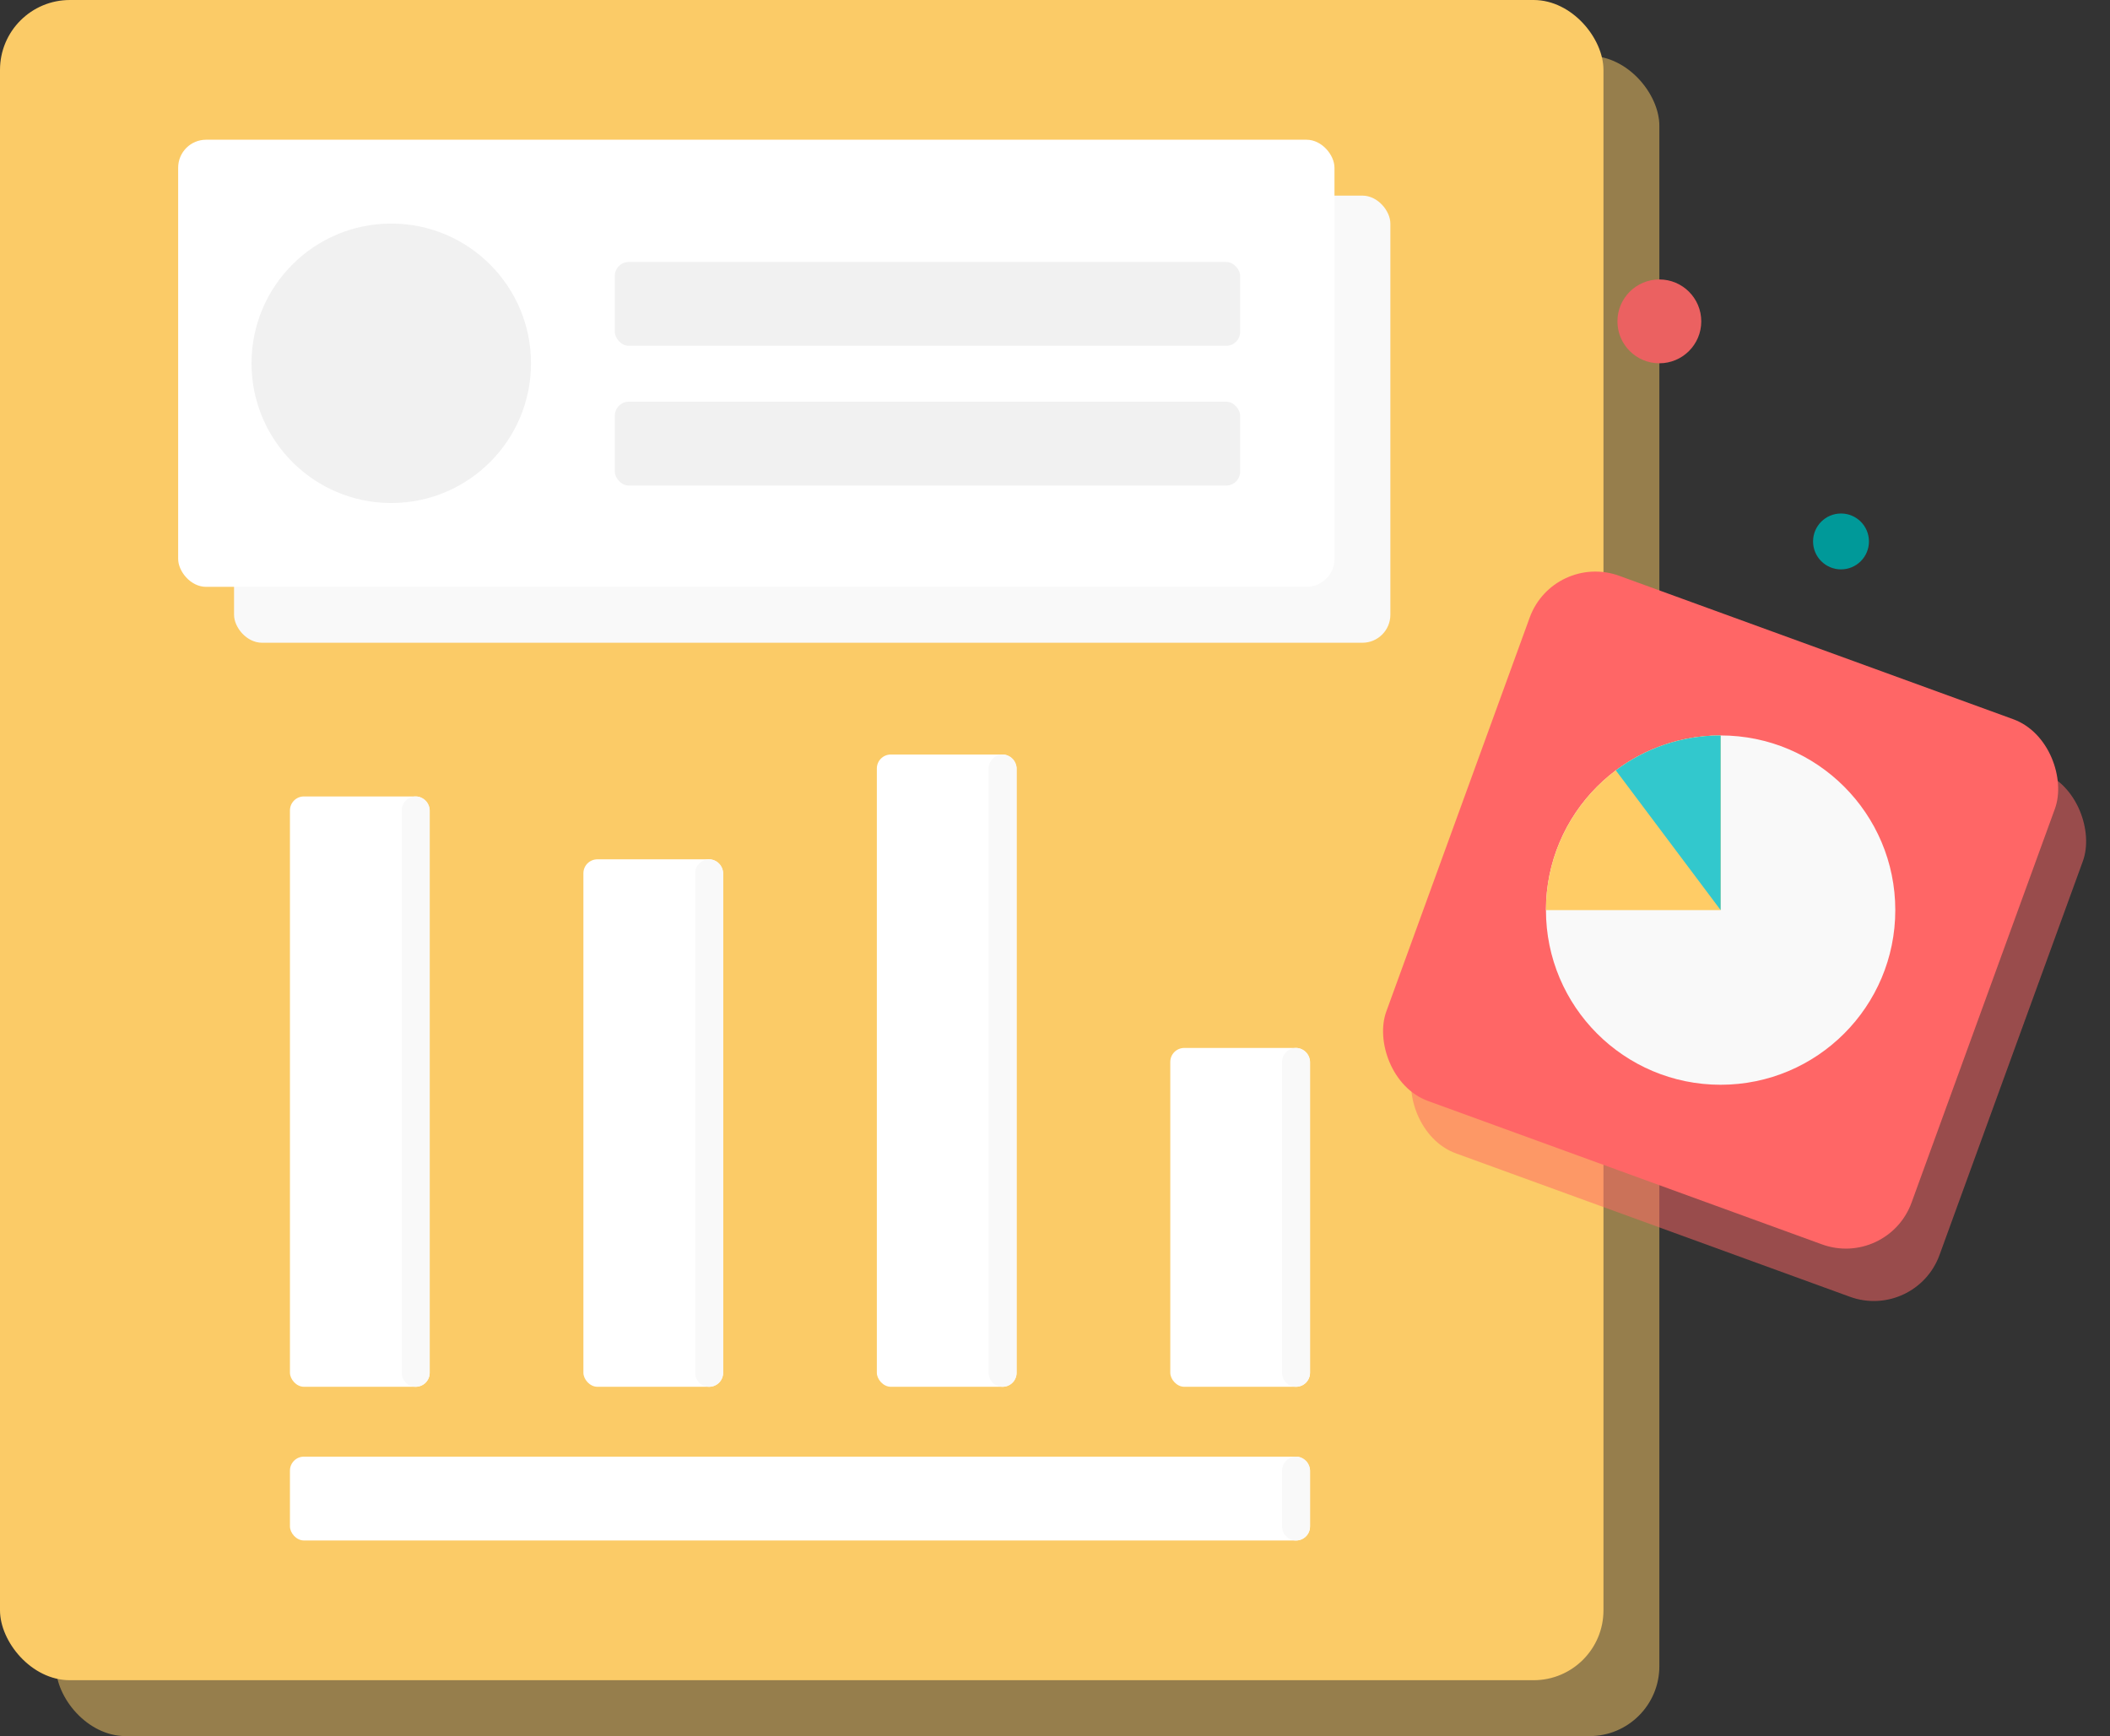 <svg width="604" height="497" viewBox="0 0 604 497" fill="none" xmlns="http://www.w3.org/2000/svg">
<rect x="0" y="0" width="604" height="497" fill="#333333" stroke="none"/>
<rect opacity="0.5" x="16" y="16" width="459" height="481" rx="20" fill="#FBCB67"/>
<rect width="459" height="481" rx="20" fill="#FBCB67"/>
<rect x="83" y="417" width="292" height="24" rx="4" fill="white"/>
<path d="M367 421C367 418.791 368.791 417 371 417C373.209 417 375 418.791 375 421V437C375 439.209 373.209 441 371 441C368.791 441 367 439.209 367 437V421Z" fill="#F9F9F9"/>
<rect x="83" y="228" width="40" height="169" rx="4" fill="white"/>
<path d="M115 232C115 229.791 116.791 228 119 228C121.209 228 123 229.791 123 232V393C123 395.209 121.209 397 119 397C116.791 397 115 395.209 115 393V232Z" fill="#F9F9F9"/>
<rect x="167" y="246" width="40" height="151" rx="4" fill="white"/>
<path d="M199 250C199 247.791 200.791 246 203 246C205.209 246 207 247.791 207 250V393C207 395.209 205.209 397 203 397C200.791 397 199 395.209 199 393V250Z" fill="#F9F9F9"/>
<rect x="335" y="300" width="40" height="97" rx="4" fill="white"/>
<path d="M367 304C367 301.791 368.791 300 371 300C373.209 300 375 301.791 375 304V393C375 395.209 373.209 397 371 397C368.791 397 367 395.209 367 393V304Z" fill="#F9F9F9"/>
<rect x="251" y="216" width="40" height="181" rx="4" fill="white"/>
<path d="M283 220C283 217.791 284.791 216 287 216C289.209 216 291 217.791 291 220V393C291 395.209 289.209 397 287 397C284.791 397 283 395.209 283 393V220Z" fill="#F9F9F9"/>
<rect x="67" y="56" width="331" height="128" rx="8" fill="#F9F9F9"/>
<rect x="51" y="40" width="331" height="128" rx="8" fill="white"/>
<rect x="176" y="115" width="179" height="24" rx="4" fill="#F1F1F1"/>
<rect x="176" y="75" width="179" height="24" rx="4" fill="#F1F1F1"/>
<circle cx="112" cy="104" r="40" fill="#F1F1F1"/>
<rect opacity="0.5" x="452.724" y="173" width="160" height="160" rx="20" transform="rotate(20 452.724 173)" fill="#FF6666"/>
<rect x="444.724" y="158" width="160" height="160" rx="20" transform="rotate(20 444.724 158)" fill="#FF6666"/>
<circle cx="492.538" cy="260.538" r="50" fill="#F9F9F9"/>
<path d="M492.538 210.538C464.924 210.538 442.538 232.924 442.538 260.538H492.538V210.538Z" fill="#FFCC66"/>
<path d="M492.538 260.538V210.538C481.282 210.538 470.895 214.258 462.538 220.534L492.538 260.538Z" fill="#32C8CD"/>
<circle cx="475" cy="92" r="12" fill="#EB6161"/>
<circle cx="527" cy="155" r="8" fill="#009999"/>
</svg>
